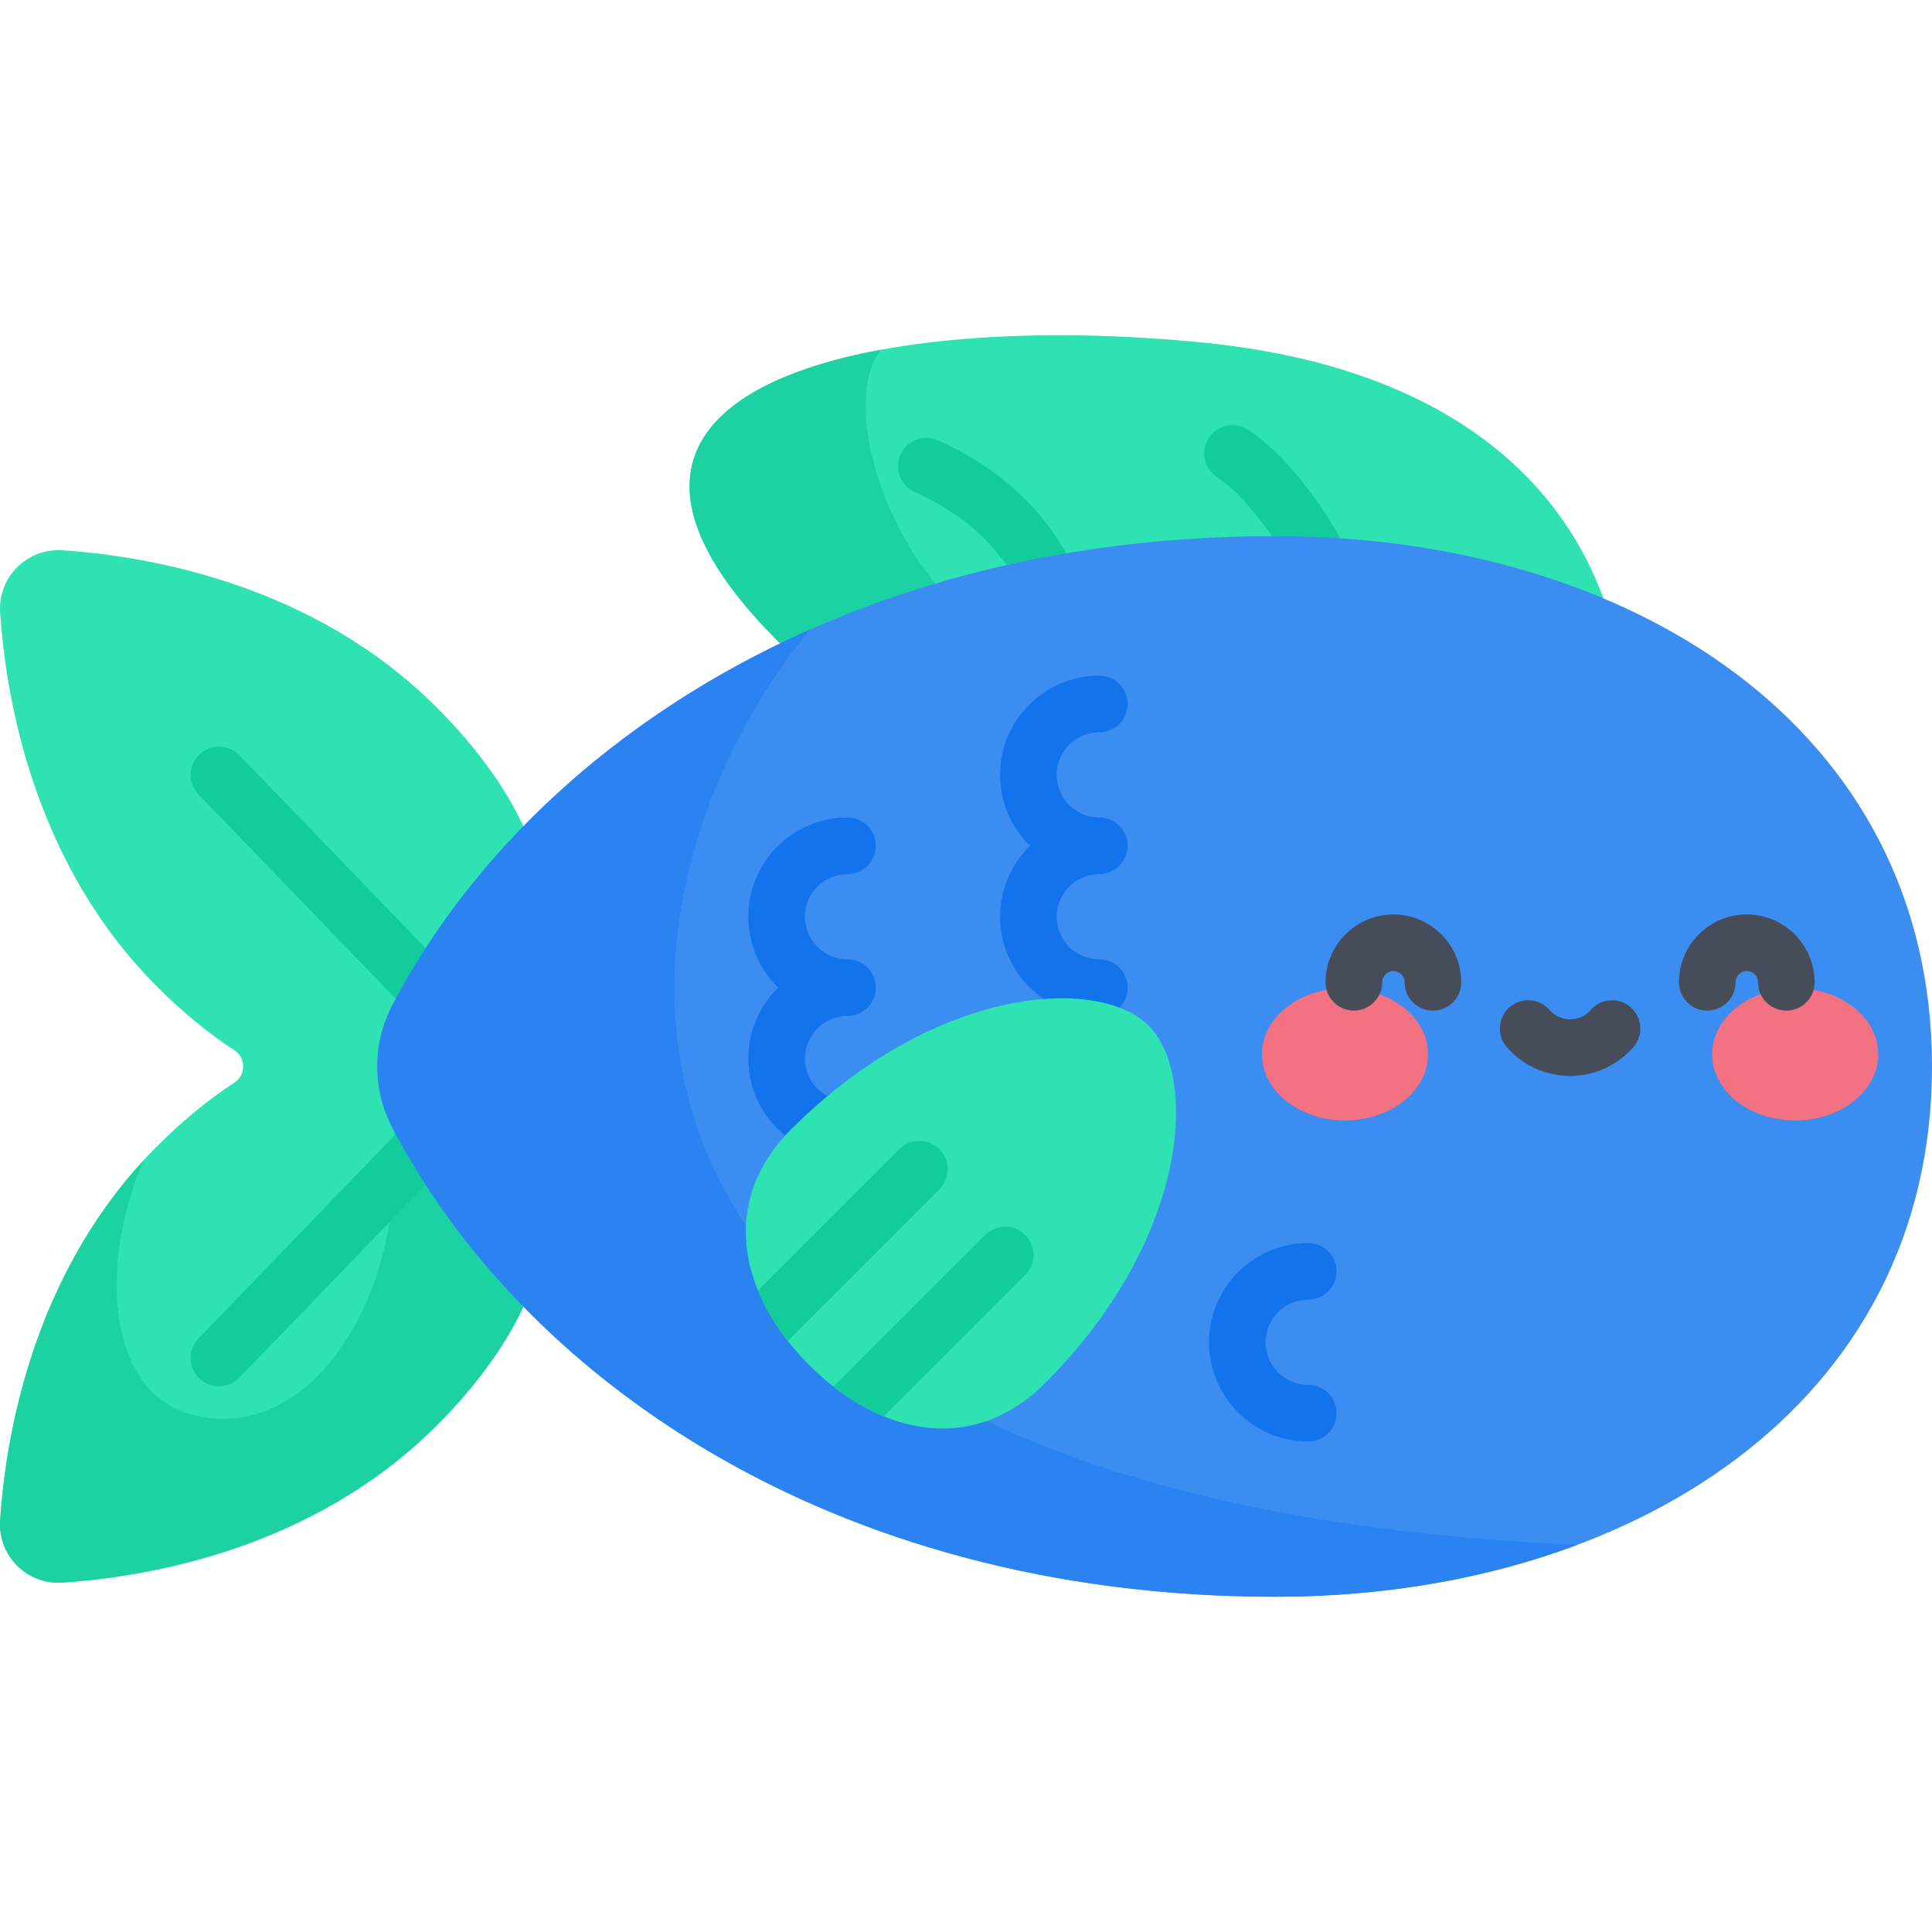 <svg enable-background="new 0 0 512 512" height="512" viewBox="0 0 512 512" width="512" xmlns="http://www.w3.org/2000/svg"><path d="m131.624 277.421c20.446-20.447 19.235-54.808-15.946-89.989-32.469-32.469-75.743-40.015-99.144-41.596-9.362-.632-17.13 7.133-16.498 16.494 1.58 23.4 9.126 66.676 41.597 99.147 6.882 6.882 13.73 12.451 20.45 16.819 3.141 2.041 3.141 6.6 0 8.641-6.72 4.368-13.568 9.938-20.45 16.819-32.472 32.473-40.017 75.75-41.597 99.15-.632 9.36 7.135 17.123 16.495 16.491 23.4-1.58 66.676-9.126 99.147-41.597 35.181-35.181 36.392-69.542 15.946-89.989-2.874-2.873-2.874-7.517 0-10.39z" fill="#2ee2b2"/><path d="m131.623 287.811c-.685-.685-1.121-1.954-1.32-3.388h-28.104c11.168 52.494-18.338 100.887-52.654 90.083-21.314-6.711-23.254-40.371-11.359-67.15-29.554 32.003-36.626 72.991-38.15 95.539-.634 9.382 7.12 17.136 16.502 16.502 23.402-1.581 66.672-9.129 99.139-41.596 35.182-35.182 36.392-69.543 15.946-89.99z" fill="#1cd2a2"/><path d="m127.623 284.922c-1.964 0-3.924-.766-5.396-2.29l-69.592-72.069c-2.877-2.98-2.794-7.728.185-10.605 2.981-2.878 7.728-2.794 10.605.185l69.592 72.069c2.877 2.98 2.794 7.728-.185 10.605-1.456 1.405-3.333 2.105-5.209 2.105z" fill="#12cc9a"/><path d="m58.029 367.38c-1.875 0-3.753-.699-5.209-2.105-2.979-2.877-3.063-7.625-.185-10.605l69.592-72.069c2.876-2.978 7.625-3.062 10.605-.185 2.979 2.877 3.062 7.625.185 10.605l-69.592 72.069c-1.471 1.524-3.432 2.29-5.396 2.29z" fill="#12cc9a"/><path d="m427.168 165.407c-11.789-40.904-47.682-68.379-107.415-74.517-88.726-9.117-183.849 11.268-111.324 81.263z" fill="#2ee2b2"/><path d="m248.571 116.703c-3.782-1.692-8.218.001-9.91 3.782s.001 8.217 3.782 9.91c15.715 7.034 26.284 18.276 31.411 33.414 1.059 3.126 3.976 5.096 7.103 5.096.798 0 1.609-.128 2.407-.398 3.923-1.329 6.026-5.586 4.697-9.509-6.521-19.256-19.807-33.485-39.49-42.295zm114.294 45.702c-1.769-13.182-17.238-38.668-32.104-48.517-3.454-2.286-8.107-1.343-10.395 2.11s-1.344 8.107 2.109 10.395c10.608 7.028 24.267 28.652 25.522 38.006.506 3.767 3.726 6.504 7.424 6.504.332 0 .669-.022 1.007-.067 4.106-.551 6.987-4.325 6.437-8.431z" fill="#12cc9a"/><path d="m233.383 92.704c-47.829 8.835-72.657 33.41-24.954 79.45l57.859-1.785c-30.534-17.076-44.339-62.966-32.905-77.665z" fill="#1cd2a2"/><path d="m512 282.616c0 89.829-80.068 140.538-173.959 140.538-119.577 0-200.612-59.955-234.138-124.484-5.219-10.045-5.219-22.063 0-32.108 33.526-64.529 114.56-124.484 234.138-124.484 93.891 0 173.959 50.709 173.959 140.538z" fill="#3b8df2"/><g fill="#1273eb"><path d="m291.326 231.648c4.143 0 7.5-3.358 7.5-7.5s-3.357-7.5-7.5-7.5c-6.229 0-11.295-5.067-11.295-11.295s5.066-11.295 11.295-11.295c4.143 0 7.5-3.358 7.5-7.5s-3.357-7.5-7.5-7.5c-14.499 0-26.295 11.796-26.295 26.295 0 7.359 3.042 14.017 7.931 18.795-4.888 4.777-7.931 11.436-7.931 18.794 0 14.499 11.796 26.295 26.295 26.295 4.143 0 7.5-3.358 7.5-7.5s-3.357-7.5-7.5-7.5c-6.229 0-11.295-5.067-11.295-11.295 0-6.227 5.066-11.294 11.295-11.294z"/><path d="m224.606 269.237c4.142 0 7.5-3.358 7.5-7.5s-3.358-7.5-7.5-7.5c-6.228 0-11.295-5.067-11.295-11.295s5.067-11.294 11.295-11.294c4.142 0 7.5-3.358 7.5-7.5s-3.358-7.5-7.5-7.5c-14.499 0-26.295 11.795-26.295 26.294 0 7.359 3.042 14.018 7.931 18.795-4.888 4.777-7.931 11.436-7.931 18.795 0 14.499 11.796 26.295 26.295 26.295 4.142 0 7.5-3.358 7.5-7.5s-3.358-7.5-7.5-7.5c-6.228 0-11.295-5.067-11.295-11.295s5.067-11.295 11.295-11.295z"/><path d="m346.7 382.007c-14.499 0-26.295-11.796-26.295-26.295s11.796-26.295 26.295-26.295c4.143 0 7.5 3.358 7.5 7.5s-3.357 7.5-7.5 7.5c-6.228 0-11.295 5.067-11.295 11.295s5.066 11.295 11.295 11.295c4.143 0 7.5 3.358 7.5 7.5s-3.358 7.5-7.5 7.5z"/></g><path d="m214.461 166.949c-52.822 23.441-90.335 60.692-110.557 99.614-5.219 10.045-5.219 22.064 0 32.108 33.526 64.529 114.56 124.484 234.137 124.484 28.549 0 55.814-4.697 79.944-13.748-267.351-12.009-268.985-160.944-203.524-242.458z" fill="#2a83f0"/><path d="m214.454 361.773c18.47 18.47 43.25 24.033 62.505 4.777 38.127-38.127 40.703-81.491 27.456-94.738-13.248-13.247-56.612-10.671-94.738 27.456-19.256 19.255-13.693 44.035 4.777 62.505z" fill="#2ee2b2"/><path d="m248.948 304.544c-2.928-2.929-7.677-2.929-10.606 0l-37.455 37.455c1.883 4.6 4.545 9.086 7.872 13.341l40.19-40.189c2.928-2.929 2.928-7.678-.001-10.607zm22.735 22.735c-2.929-2.929-7.677-2.929-10.607 0l-40.189 40.189c4.255 3.327 8.741 5.989 13.341 7.872l37.456-37.455c2.928-2.929 2.928-7.678-.001-10.606z" fill="#12cc9a"/><ellipse cx="356.44" cy="279.4" fill="#f27281" rx="22.01" ry="17.529"/><ellipse cx="475.75" cy="279.4" fill="#f27281" rx="22.01" ry="17.529"/><path d="m379.742 267.823c-4.143 0-7.5-3.358-7.5-7.5 0-1.642-1.335-2.978-2.977-2.978s-2.977 1.336-2.977 2.978c0 4.142-3.357 7.5-7.5 7.5s-7.5-3.358-7.5-7.5c0-9.913 8.064-17.978 17.977-17.978 9.912 0 17.977 8.064 17.977 17.978 0 4.143-3.358 7.5-7.5 7.5z" fill="#464d59"/><path d="m473.396 267.823c-4.143 0-7.5-3.358-7.5-7.5 0-1.642-1.336-2.978-2.978-2.978s-2.977 1.336-2.977 2.978c0 4.142-3.357 7.5-7.5 7.5s-7.5-3.358-7.5-7.5c0-9.913 8.064-17.978 17.977-17.978s17.978 8.064 17.978 17.978c0 4.143-3.357 7.5-7.5 7.5z" fill="#464d59"/><path d="m416.092 285.132c-6.428 0-12.539-2.783-16.769-7.635-2.722-3.123-2.396-7.86.727-10.582 3.122-2.721 7.859-2.397 10.582.727 1.379 1.583 3.369 2.491 5.46 2.491 2.09 0 4.08-.908 5.459-2.491 2.722-3.122 7.457-3.447 10.582-.727 3.122 2.722 3.448 7.459.727 10.582-4.23 4.852-10.341 7.635-16.768 7.635z" fill="#464d59"/></svg>
